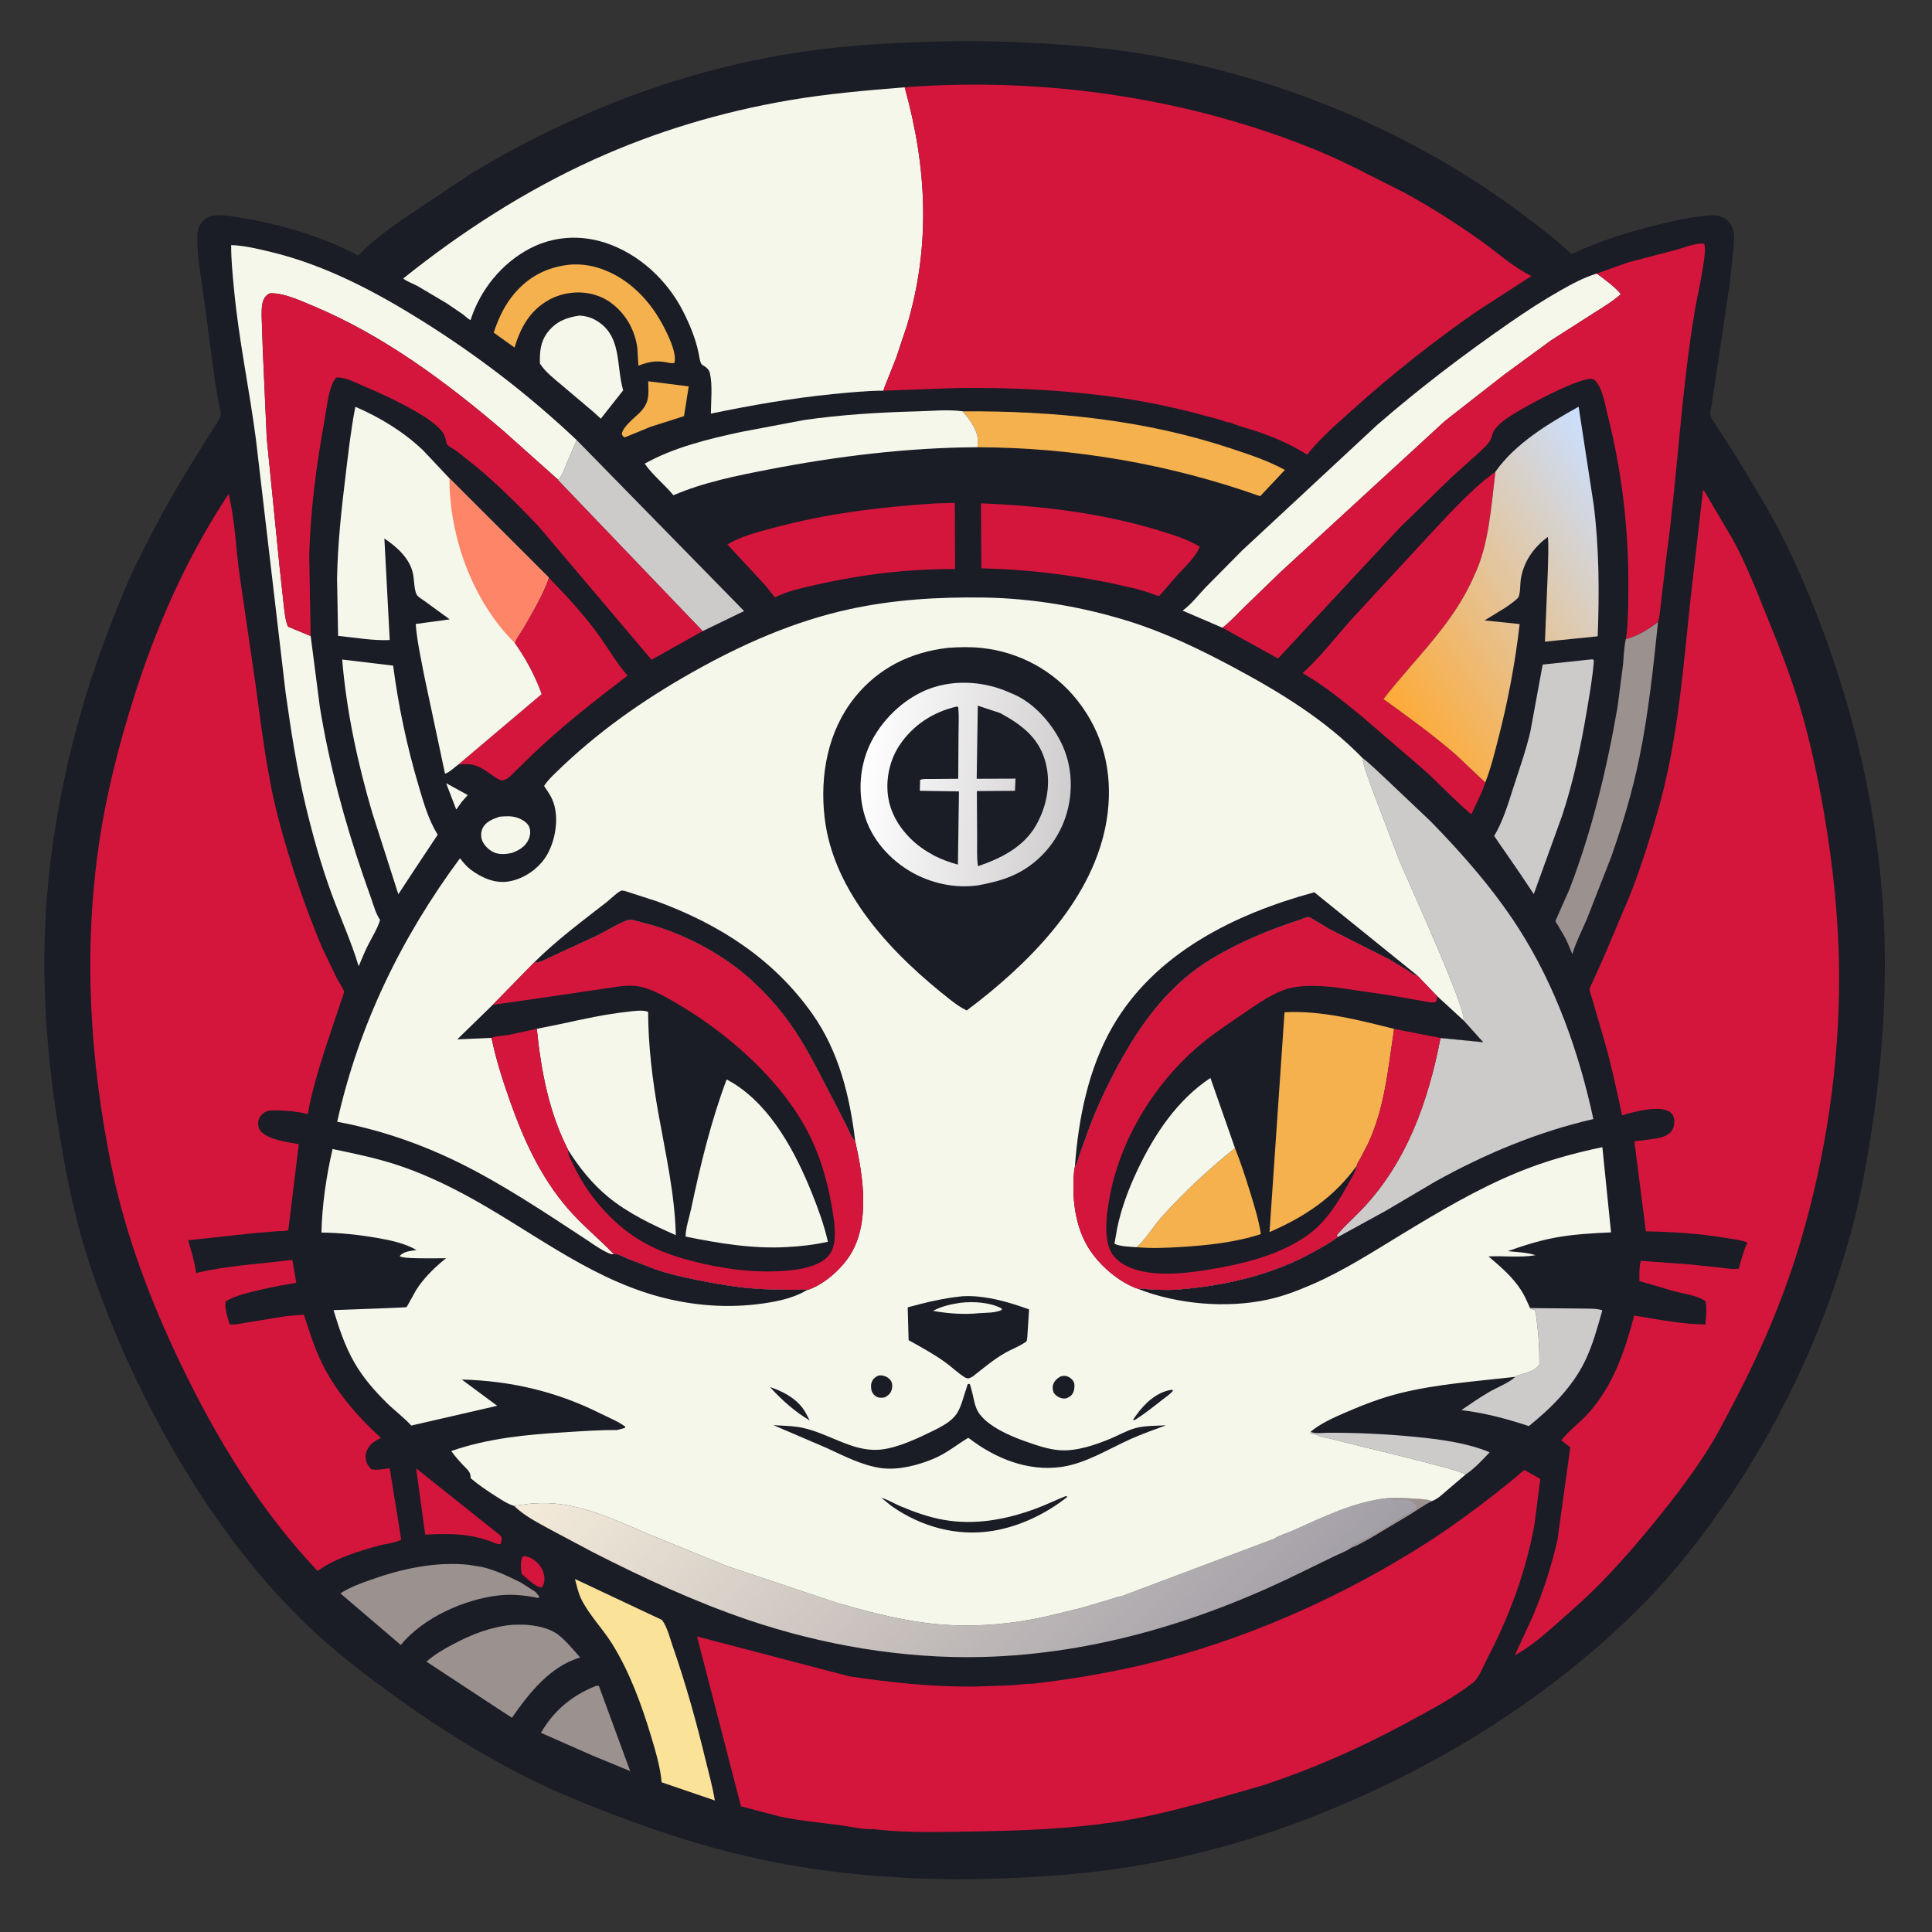 <?xml version="1.0" encoding="utf-8" ?>
<svg xmlns="http://www.w3.org/2000/svg" xmlns:xlink="http://www.w3.org/1999/xlink" width="512" height="512">

	<rect width="100%" height="100%" fill="#333333" stroke="none"/>

	<path fill="#1A1C26" transform="scale(0.667 0.667)" d="M385.812 16.306C410.175 16.628 434.398 17.912 458.438 22.163C510.083 31.294 560.867 52.58 603.069 83.759C610.439 89.204 617.724 94.697 624.405 100.98C635.413 95.803 646.779 92.23 658.566 89.329C665.291 87.674 672.241 86.076 679.16 85.621C681.856 85.443 684.265 85.74 686.319 87.657C687.383 88.651 688.319 90.039 688.645 91.472C689.18 93.819 688.894 96.43 688.727 98.804L687.366 111.835L681.442 151.679L680.076 160.905C679.929 161.873 679.419 163.399 679.465 164.313C679.533 165.658 681.12 167.885 681.863 169.064L689.438 180.758L700.893 199.794C705.902 208.56 710.609 217.725 714.69 226.962C735.955 275.096 748.586 327.885 748.863 380.649C748.988 404.513 746.979 428.333 743.201 451.889C741.348 463.442 739.256 475.009 736.296 486.337C726.326 524.494 709.688 561.26 687.664 593.946C677.055 609.692 665.55 624.543 652.149 638.04C623.569 666.825 589.756 689.963 553.417 707.807C523.357 722.567 491.407 733.875 458.447 740.095C432.98 744.9 406.485 746.524 380.613 746.643C356.419 746.549 331.83 744.581 308.066 739.944C286.811 735.795 265.477 729.277 245.25 721.552C233.159 716.935 221.275 712.183 209.687 706.382C192.137 697.597 175.655 687.343 159.703 675.956C146.423 666.475 133.359 656.593 121.587 645.244C100.567 624.978 83.342 601.287 68.818 576.044C55.24 552.445 44.243 528.198 35.66 502.35C30.262 486.097 26.744 469.12 23.901 452.25C19.658 427.075 17.179 401.496 17.692 375.938C18.561 332.696 28.311 287.95 44.137 247.759C47.143 240.124 50.108 232.486 53.682 225.094C60.533 210.928 68.104 197.029 76.411 183.662L85.606 168.939C86.174 167.954 87.496 166.171 87.708 165.089C87.931 163.949 87.333 162.286 87.103 161.157L85.514 152.229L81.066 118.717C79.986 110.475 78.215 101.88 78.409 93.562C78.44 92.199 78.657 90.901 79.318 89.69C80.246 87.989 81.788 86.389 83.713 85.899C87.192 85.013 91.62 85.888 95.15 86.438C110.855 88.886 128.36 94.007 142.384 101.601L144.274 99.626C148.708 95.135 154.299 91.245 159.408 87.535L186.427 69.42C229.523 43.306 276.341 25.718 326.483 19.555C346.224 17.128 365.944 16.504 385.812 16.306Z"/>
	<path fill="#F6F7EB" transform="scale(0.667 0.667)" d="M177.253 311.176L185.84 315.887L183.452 318.603L181.268 321.652L177.253 311.176Z"/>
	<path fill="#D4163C" transform="scale(0.667 0.667)" d="M207.268 625.331C206.949 623.117 206.672 620.671 207.575 618.562C208.511 618.139 209.06 618.299 210.019 618.652C212.466 619.552 214.721 621.747 215.661 624.169C216.353 625.951 216.661 628.079 215.776 629.858L215.23 630.747C212.633 630.537 209.35 627.061 207.268 625.331Z"/>
	<path fill="#F6F7EB" transform="scale(0.667 0.667)" d="M198.42 324.498C200.656 324.289 203.351 324.121 205.484 324.863C207.211 325.464 209.54 326.721 210.262 328.53C210.872 330.057 210.725 331.861 210.088 333.354C208.807 336.357 206.291 337.828 203.349 338.89C201.179 339.403 198.547 339.617 196.441 338.74C194.367 337.876 192.263 335.895 191.504 333.759C191.002 332.346 191.076 330.462 191.73 329.107C193.031 326.409 195.792 325.447 198.42 324.498Z"/>
	<path fill="#F4B14E" transform="scale(0.667 0.667)" d="M257.538 151.482L273.643 153.529L271.776 165.34L258.457 169.585L248.25 173.773C247.444 173.338 247.422 173.335 247.054 172.5C247.388 169.476 252.329 165.876 254.435 163.665C258.221 159.689 257.669 156.515 257.538 151.482Z"/>
	<path fill="#D4163C" transform="scale(0.667 0.667)" d="M165.345 583.406L198.938 610.187C199.68 611.2 199.148 612.401 198.938 613.52C197.38 613.636 195.75 612.7 194.283 612.192C191.874 611.358 189.467 610.688 186.95 610.269C180.91 609.263 175.022 609.46 168.934 609.729L165.345 583.406Z"/>
	<path fill="#CDCACA" transform="scale(0.667 0.667)" d="M582.315 585.838C580.565 583.933 535.382 573.502 529.14 571.73C527.565 571.283 525.522 571.146 524.089 570.501C523.125 570.068 522.135 569.81 521.091 569.631L520.593 569.558L520.764 568.814C522.218 569.834 525.686 569.265 527.527 569.257C538.993 569.206 550.661 569.747 562.075 570.867C571.949 571.837 582.672 573.185 591.871 577.023C588.949 580.089 585.856 583.513 582.315 585.838Z"/>
	<path fill="#9B918F" transform="scale(0.667 0.667)" d="M236.528 669.938C237.446 669.716 236.977 669.756 237.938 669.823L250.384 703.684L235.356 697.493L214.927 688.476C219.937 679.735 227.247 673.665 236.528 669.938Z"/>
	<path fill="#F6F7EB" transform="scale(0.667 0.667)" d="M230.298 125.373C232.416 125.53 234.358 125.961 236.246 126.975C247.307 132.916 244.663 144.913 247.591 155.093L239.156 165.784L238.763 166.371L235.62 163.534L223.177 153.016C220.114 150.408 216.682 147.842 214.503 144.404C214.426 139.83 214.683 135.806 217.577 132.042C220.886 127.739 225.062 126.117 230.298 125.373Z"/>
	<path fill="#F4B14E" transform="scale(0.667 0.667)" d="M226.503 105.152C229.803 104.861 233.671 105.264 236.861 106.173C248.278 109.427 257.113 117.91 262.801 128.13C264.819 131.757 269.116 140.057 267.96 144.188C266.675 144.474 265.494 144.081 264.23 143.864C260.286 143.188 257.329 143.892 253.648 145.29L253.22 138.196C252.196 130.941 248.582 124.585 242.664 120.246L242.247 119.946C240.596 118.771 238.543 117.838 236.613 117.229C230.665 115.352 223.64 116.1 218.159 119.115C210.636 123.253 206.831 130.067 204.434 138.089L196.161 132.159C197.989 126.611 200.341 121.493 204.097 116.967C209.986 109.87 217.407 106.046 226.503 105.152Z"/>
	<path fill="#CDCACA" transform="scale(0.667 0.667)" d="M607.921 519.722L628.468 519.908C630.905 519.998 634.386 519.777 636.635 520.616C634.681 527.473 632.845 534.365 629.727 540.807C624.776 551.036 616.216 559.561 607.43 566.61C598.739 563.729 589.758 561.348 580.644 560.266C584.254 557.779 587.841 555.29 591.632 553.083C594.704 551.294 599.329 549.508 601.898 547.211L601.754 547.052C602.058 546.634 605.344 545.863 606.046 545.616C607.915 544.958 610.71 543.97 611.613 542.062C611.664 536.514 611.387 530.995 610.66 525.493C610.439 523.827 610.384 521.842 609.659 520.312C609.075 520.31 608.841 520.283 608.318 519.979L607.921 519.722Z"/>
	<path fill="#9B918F" transform="scale(0.667 0.667)" d="M212.742 632.479C213.332 633.121 213.802 633.743 214.27 634.478L213.938 634.908C208.724 633.884 203.807 633.293 198.466 633.862C184.544 635.346 168.207 642.682 159.224 653.569L135.253 633.081C138.981 630.638 143.27 629.092 147.453 627.613C159.726 623.27 173.12 620.358 186.188 621.719L191.379 622.557C196.858 623.796 201.989 626.312 206.991 628.801L212.742 632.479Z"/>
	<path fill="#9B918F" transform="scale(0.667 0.667)" d="M203.825 645.533L208.052 645.503C212.238 645.71 217.249 646.554 220.833 648.843C224.291 651.051 227.778 655.516 230.541 658.568C218.728 661.896 210.099 672.823 203.408 682.489L199.694 680.083L169.443 660.213C172.559 657.39 176.324 655.25 180.019 653.283C187.655 649.217 195.152 646.327 203.825 645.533Z"/>
	<path fill="#9B918F" transform="scale(0.667 0.667)" d="M658.773 247.06C656.868 265.228 654.998 283.355 651.305 301.271C648.576 314.513 644.603 327.826 640.122 340.573L630.512 365.103C628.558 369.712 626.157 374.321 624.687 379.1C623.729 376.737 622.811 374.317 621.587 372.075L618.815 367.353C618.649 367.077 618.014 366.245 617.997 365.998C617.995 365.965 618.308 365.192 618.35 365.095L623.579 353.299C632.492 330.168 638.482 305.251 642.677 280.848L644.836 264.246C645.166 260.879 645.204 257.193 645.967 253.91C651.023 252.496 654.654 250.227 658.773 247.06Z"/>
	<path fill="#CDCACA" transform="scale(0.667 0.667)" d="M229.141 174.864L295.647 242.78L279.176 250.753L221.742 190.775L221.725 190.582L221.821 190.485C223.45 189.11 224.2 186.35 224.999 184.406L229.141 174.864Z"/>
	<path fill="#FAE399" transform="scale(0.667 0.667)" d="M228.434 627.351L263.014 643.636C265.109 646.382 266.215 651.024 267.368 654.339C272.464 668.982 276.67 684.085 280.307 699.149C281.614 704.563 283.13 709.848 284.011 715.36L262.877 708.136C262.373 702.174 260.463 695.739 258.745 690.035C254.901 677.265 250.194 664.309 243.103 652.953C239.381 646.993 233.898 641.457 230.864 635.165C229.716 632.785 229.122 629.903 228.434 627.351Z"/>
	<path fill="#F6F7EB" transform="scale(0.667 0.667)" d="M135.964 262.047L156.199 264.463C158.266 280.434 161.7 296.562 166.259 311.995C168.277 318.828 170.148 325.53 173.901 331.651L164.412 345.944L158.267 355.3L148.006 323.268C142.176 303.615 137.625 282.486 135.964 262.047Z"/>
	<path fill="#F4B14E" transform="scale(0.667 0.667)" d="M382.511 163.426C418.644 163.22 454.349 166.698 488.786 178.076C496.132 180.504 503.717 183.004 510.523 186.708L500.676 197.163C464.743 184.38 426.519 177.804 388.377 177.697C388.4 176.292 388.632 174.768 388.35 173.381C387.619 169.793 384.81 166.185 382.511 163.426Z"/>
	<path fill="#CDCACA" transform="scale(0.667 0.667)" d="M632.645 261.938L633.287 262.312C632.811 269.085 631.554 275.923 630.432 282.62C628.098 296.553 625.116 310.628 620.668 324.058L609.399 355.223L603.674 346.69L593.653 332.144C597.045 326.562 599.139 319.581 601.128 313.387C603.546 305.853 606.219 298.436 608.027 290.718L612.933 264.042L632.645 261.938Z"/>
	<path fill="#D4163C" transform="scale(0.667 0.667)" d="M218.011 229.455C224.716 236.419 231.337 243.465 237.088 251.252C241.193 256.809 244.793 263.273 249.325 268.434C236.277 278.418 223.536 288.354 211.613 299.725L204.926 306.237C203.315 307.805 201.832 309.715 199.5 310.097C197.982 309.775 196.924 308.945 195.674 308.071C190.631 304.547 188.467 303.015 182.048 303.798L215.188 275.785C212.692 268.672 208.815 261.573 204.477 255.418C205.207 253.21 206.876 251.316 208.019 249.296C211.589 242.984 215.639 236.311 218.011 229.455Z"/>
	<path fill="#D4163C" transform="scale(0.667 0.667)" d="M389.723 199.983C413.534 200.927 437.758 203.798 460.589 210.816C466.132 212.52 471.758 214.206 476.732 217.24C474.79 221.505 471.536 224.516 468.355 227.867L460.983 236.341L460.649 236.785C459.59 236.785 458.275 236.086 457.269 235.731L451.319 233.921L440.484 231.497C423.722 228.127 407.02 226.17 389.926 225.813L389.723 199.983Z"/>
	<path fill="#F6F7EB" transform="scale(0.667 0.667)" d="M388.377 177.697C360.651 177.826 332.617 181.26 305.415 186.534C292.659 189.008 279.553 191.616 267.578 196.773C263.927 192.407 259.448 188.905 256.142 184.228C267.636 177.765 281.671 174.347 294.489 171.609L319.431 166.892C334.279 164.755 349.45 163.822 364.436 163.443C370.287 163.295 376.751 162.606 382.511 163.426C384.81 166.185 387.619 169.793 388.35 173.381C388.632 174.768 388.4 176.292 388.377 177.697Z"/>
	<path fill="#D4163C" transform="scale(0.667 0.667)" d="M371.33 200.033L379.365 199.803L379.486 226.091C360.74 226.017 342.401 228.211 324.137 232.377C318.816 233.59 313.306 234.696 308.381 237.112L307.895 237.355L303.782 232.257L288.993 216.322C294.388 213.078 300.701 211.517 306.735 209.876C327.864 204.127 349.524 201.426 371.33 200.033Z"/>
	<path fill="#D4163C" transform="scale(0.667 0.667)" d="M590.124 310.884C588.925 315.049 586.347 319.368 584.705 323.449C583.341 323.099 569.039 308.844 567.024 306.996L541.227 284.766C533.739 278.651 526.358 272.535 517.949 267.681L517.543 267.45C524.406 261.283 530.386 253.494 536.511 246.567L564.944 215.806C574.074 206.079 583.417 195.328 594.176 187.376C592.446 201.003 591.682 216.448 585.603 228.952C577.504 247.849 562.094 261.735 549.672 277.748C559.505 284.848 569.347 291.959 578.514 299.919L590.124 310.884Z"/>
	<path fill="#F6F7EB" transform="scale(0.667 0.667)" d="M485.708 249.416L469.87 242.618C473.353 240.061 476.046 236.515 479 233.387L493.433 218.797L547.154 168.852C563.946 154.276 581.539 140.903 599.805 128.24C606.397 123.671 613.085 119.304 620.069 115.354C624.679 112.747 629.325 110.241 634.408 108.684C637.797 111.196 641.24 113.634 644.028 116.835C640.773 119.753 636.934 122.035 633.254 124.376L616.279 135.225L597.742 148.793L574.125 167.238L508.906 227.174L494.153 241.439C491.43 244.098 488.723 247.098 485.708 249.416Z"/>
	<path fill="#F6F7EB" transform="scale(0.667 0.667)" d="M123.439 252.707L127.088 280.934C130.835 303.815 136.801 326.047 144.314 347.966L147.661 357.489C148.546 360.07 149.292 362.815 150.775 365.126L151.015 365.48C150.015 368.881 148.007 372.031 146.395 375.17C144.94 378 143.747 380.988 142.508 383.918C139.528 373.977 135.135 364.427 131.588 354.671C127.468 343.336 124.139 331.438 121.347 319.711C117.821 304.897 115.596 290.122 113.457 275.066L101.653 174.305C99.05 154.5 94.88 135.03 92.992 115.095C92.432 109.184 91.825 103.328 91.844 97.383C97.165 97.554 102.639 98.906 107.802 100.154C129.096 105.297 148.953 115.745 167.429 127.289C189.669 141.185 210.063 156.84 229.141 174.864L224.999 184.406C224.2 186.35 223.45 189.11 221.821 190.485L221.725 190.582L200.129 171.309C177.484 151.914 152.263 133.199 124.624 121.656C119.677 119.59 112.717 116.263 107.25 116.545C105.986 117.078 105.117 118.067 104.625 119.349C103.864 121.337 103.96 124.058 103.976 126.16L104.41 138.919L105.98 174.09L111.084 225.221L112.701 240.081C113.06 243.022 113.278 246.24 114.436 248.99L123.439 252.707Z"/>
	<defs>
		<linearGradient id="gradient_0" gradientUnits="userSpaceOnUse" x1="548.18" y1="274.912" x2="655.063" y2="204.753">
			<stop offset="0" stop-color="#FEAA36"/>
			<stop offset="1" stop-color="#CADFFF"/>
		</linearGradient>
	</defs>
	<path fill="url(#gradient_0)" transform="scale(0.667 0.667)" d="M594.176 187.376C602.214 176.039 615.33 168.234 627.214 161.578L633.205 200.569C635.388 217.833 635.456 235.456 634.795 252.815L613.832 254.946L614.991 226.496C615.055 222.177 615.345 217.634 615.013 213.336C609.362 217.42 605.425 223.043 604.269 229.971C603.949 231.888 604.118 235.579 603.332 237.22C602.951 238.016 600.409 239.817 599.604 240.399L598.141 241.414L589.842 246.506L603.783 247.949C602.033 263.245 599.156 278.543 595.294 293.438C593.783 299.265 592.348 305.277 590.124 310.884L578.514 299.919C569.347 291.959 559.505 284.848 549.672 277.748C562.094 261.735 577.504 247.849 585.603 228.952C591.682 216.448 592.446 201.003 594.176 187.376Z"/>
	<defs>
		<linearGradient id="gradient_1" gradientUnits="userSpaceOnUse" x1="469.666" y1="687.882" x2="297.967" y2="508.767">
			<stop offset="0" stop-color="#A29EA6"/>
			<stop offset="1" stop-color="#F4EBDA"/>
		</linearGradient>
	</defs>
	<path fill="url(#gradient_1)" transform="scale(0.667 0.667)" d="M551.103 595.239C555.076 595.049 558.872 595.204 562.832 595.486C564.867 595.63 567.054 595.663 568.977 596.386C565.942 597.777 563.144 599.84 560.326 601.628L544.296 611.201C541.913 612.483 539.483 613.946 536.951 614.896C535.017 616.278 532.428 617.236 530.265 618.264L518.67 623.912C478.568 643.862 435.335 657.195 390.327 658.348C359.024 659.15 326.589 653.608 297 643.533C275.957 636.368 255.567 626.905 235.774 616.83L217.957 607.345C212.956 604.563 208.422 602.299 204.236 598.319L205.812 598.085L209.424 597.59C211.28 597.348 213.133 597.252 215.004 597.211C230.233 596.88 244.452 603.978 258.188 609.747L288.856 622.234L332.438 636.8C343.429 639.976 354.493 642.882 365.829 644.539C382.24 646.938 399.551 645.889 415.707 642.223L429.375 638.923L441.698 635.257C442.406 635.047 444.896 634.131 445.475 634.258L506.186 611.394C508.16 610.015 511.426 609.125 513.671 608.126C525.792 602.733 537.752 596.746 551.103 595.239Z"/>
	<path fill="#9B918F" transform="scale(0.667 0.667)" d="M551.103 595.239C555.076 595.049 558.872 595.204 562.832 595.486C564.867 595.63 567.054 595.663 568.977 596.386C565.942 597.777 563.144 599.84 560.326 601.628L544.296 611.201C541.913 612.483 539.483 613.946 536.951 614.896L536.114 614.78L539.25 613.125C539.945 612.675 541.108 611.902 541.887 611.707L542.25 611.625L547.5 608.625L548.906 607.781L550.729 606.732L552.75 605.438L553.125 605.158C553.574 604.908 553.945 604.842 554.414 604.529L556.547 603.064C556.94 602.77 557.295 602.506 557.719 602.252C558.541 602.249 559.148 601.663 559.77 601.154L560.719 600.377L561.188 600.375L561.844 599.627C562.533 599.624 562.202 599.735 562.781 599.156L562.775 598.038L561.398 597.17L561.195 596.458C558.534 595.021 554.676 596.64 551.524 595.415L551.103 595.239Z"/>
	<path fill="#D4163C" transform="scale(0.667 0.667)" d="M123.439 252.707L114.436 248.99C113.278 246.24 113.06 243.022 112.701 240.081L111.084 225.221L105.98 174.09L104.41 138.919L103.976 126.16C103.96 124.058 103.864 121.337 104.625 119.349C105.117 118.067 105.986 117.078 107.25 116.545C112.717 116.263 119.677 119.59 124.624 121.656C152.263 133.199 177.484 151.914 200.129 171.309L221.725 190.582L221.742 190.775L279.176 250.753L258.859 262.138L213.966 209.092C206.17 200.879 197.891 192.625 189.192 185.375L181.448 179.251C180.594 178.634 178.17 177.342 177.659 176.571C177.361 176.12 177.144 174.686 176.964 174.1C176.473 172.505 175.847 171.531 174.678 170.333C171.667 167.25 167.605 164.851 163.875 162.746C157.521 159.158 151.017 156.162 144.3 153.32C141.553 152.158 137.492 150.032 134.503 149.985C134.082 149.979 133.966 150.016 133.519 150.079C130.582 153.465 129.865 161.792 129.061 166.221C125.754 184.436 123.263 202.787 122.877 221.32L123.439 252.707Z"/>
	<path fill="#CDCACA" transform="scale(0.667 0.667)" d="M541.24 301.069C544.597 303.611 547.574 306.688 550.686 309.519L568.481 326.398C581.279 339.498 593.555 353.506 603.448 368.967C618.048 391.785 627.404 418.229 633.071 444.609C610.891 449.746 590.174 458.397 570.294 469.437L550.68 481.02L531.454 491.554C531.354 491.269 531.129 491 531.154 490.699C531.161 490.615 531.977 489.74 532.05 489.657C534.825 486.526 538.029 483.698 540.928 480.668C558.963 461.821 567.465 437.52 572.32 412.412L589.291 414.087L581.481 405.412C582.928 401.38 558.954 349.109 555.87 341.606L545.479 314.387C543.978 310.067 542.134 305.548 541.24 301.069Z"/>
	<path fill="#F6F7EB" transform="scale(0.667 0.667)" d="M182.048 303.798C180.718 304.735 178.292 307.127 176.81 307.376L168.565 268.573C167.282 261.721 165.708 254.876 165.165 247.918L178.685 246.083L168.72 238.829C167.973 238.319 166.086 237.117 165.635 236.388C164.54 234.619 164.56 230.27 164.126 228.095C162.891 221.899 157.739 217.336 152.721 213.945L154.849 254.303C147.94 254.607 141.186 253.298 134.337 252.653L133.92 229.875C134.155 216.074 135.662 202.428 137.325 188.744C138.423 179.702 139.425 170.569 141.188 161.628C151.009 165.841 160.135 171.423 167.938 178.756L178.573 190.051L218.011 229.455C215.639 236.311 211.589 242.984 208.019 249.296C206.876 251.316 205.207 253.21 204.477 255.418C208.815 261.573 212.692 268.672 215.188 275.785L182.048 303.798Z"/>
	<path fill="#FE8568" transform="scale(0.667 0.667)" d="M178.573 190.051L218.011 229.455C215.639 236.311 211.589 242.984 208.019 249.296C206.876 251.316 205.207 253.21 204.477 255.418L203.911 254.858C187.582 238.302 178.537 213.048 178.573 190.051Z"/>
	<path fill="#D4163C" transform="scale(0.667 0.667)" d="M634.408 108.684L646.875 104.259L665.778 99.305C669.12 98.418 673.725 96.429 677.062 96.856C678.604 99.406 674.3 117.988 673.603 122.062C667.967 155.032 666.567 188.504 662.043 221.59L659.943 239.443C659.612 241.902 659.52 244.7 658.773 247.06C654.654 250.227 651.023 252.496 645.967 253.91L646.344 251.438C646.972 244.737 646.965 237.903 646.962 231.179C646.953 208.992 644.27 186.839 638.846 165.326C637.835 161.318 636.825 154.655 634.105 151.547C633.523 150.881 632.957 150.542 632.025 150.535C626.202 150.487 602.562 162.993 597.322 167.214C595.789 168.448 593.867 170.227 593.12 172.055C592.745 172.973 592.65 173.977 592.16 174.856C591.207 176.567 589.421 178.121 588.023 179.462L576.524 189.823L556.639 209.164L507.78 261.642L485.708 249.416C488.723 247.098 491.43 244.098 494.153 241.439L508.906 227.174L574.125 167.238L597.742 148.793L616.279 135.225L633.254 124.376C636.934 122.035 640.773 119.753 644.028 116.835C641.24 113.634 637.797 111.196 634.408 108.684Z"/>
	<path fill="#F6F7EB" transform="scale(0.667 0.667)" d="M351.061 155.223C344.312 155.235 337.398 155.928 330.685 156.599C314.462 158.221 298.405 161.037 282.447 164.332C282.468 159.413 283.173 153.062 282.054 148.284C281.644 146.536 280.462 145.863 279.017 144.963C278.125 144.408 277.784 141.365 277.547 140.218C276.38 134.55 274.063 128.969 271.462 123.819C265.15 111.318 253.822 100.769 240.367 96.422C230.469 93.225 219.909 93.868 210.65 98.671C199.391 104.511 190.794 115.137 186.958 127.174C185.905 126.712 184.874 125.61 183.938 124.909L177.585 120.576L165.905 113.647C164.18 112.696 161.665 111.891 160.209 110.65C183.352 92.078 208.827 75.692 235.905 63.414C260.546 52.24 286.593 44.468 313.245 39.882C328.56 37.247 343.972 35.938 359.444 34.681C368.282 66.43 369.841 97.582 360.33 129.415L356.021 142.296L352.253 151.778C351.889 152.749 351.163 154.214 351.061 155.223Z"/>
	<path fill="#D4163C" transform="scale(0.667 0.667)" d="M410.209 669.002C427.71 666.966 445.659 663.834 462.686 659.3C499.407 649.522 535.495 633.154 567.438 612.621C576.647 606.702 585.519 600.162 594.147 593.432L601.986 587.158C603.153 586.205 604.426 584.742 605.75 584.074L611.994 587.618L609.686 605.569C606.377 624.136 599.708 642.141 590.979 658.841C589.46 661.748 587.644 666.774 585.113 668.679L584.625 669.031C576.431 675.305 566.944 680.127 557.885 685.044C540.259 694.61 521.294 702.868 502.262 709.195L478.977 715.89C466.798 719.197 454.744 722.236 442.237 724.043C424.279 726.636 406.179 727.36 388.061 727.651C374.932 727.861 361.475 728.358 348.408 726.901L347.052 726.723C342.88 726.959 337.973 725.747 333.833 725.192C325.956 724.135 317.933 723.436 310.149 721.813L294.399 717.686L276.933 650.192L337.398 666.023C353.974 668.509 370.333 670.248 387.125 670.108L402 669.592C404.664 669.424 407.559 668.904 410.209 669.002Z"/>
	<path fill="#D4163C" transform="scale(0.667 0.667)" d="M359.444 34.681C414.683 30.492 472.042 38.764 523.347 59.787C535.149 64.623 546.556 70.908 557.995 76.561C568.555 82.298 578.849 88.885 588.634 95.863C594.98 100.388 601.439 106.294 608.451 109.669L586.916 123.607C569.771 135.456 553.349 148.522 537.837 162.42C531.532 168.07 524.605 173.991 519.338 180.654C513.063 176.647 506.17 173.685 499.125 171.32C495.8 170.204 492.072 169.358 488.906 167.894C487.602 167.893 485.667 167.053 484.38 166.692L472.581 163.522C463.674 161.337 454.762 159.485 445.684 158.158C424.209 155.018 402.141 153.873 380.447 154.173L351.061 155.223C351.163 154.214 351.889 152.749 352.253 151.778L356.021 142.296L360.33 129.415C369.841 97.582 368.282 66.43 359.444 34.681Z"/>
	<path fill="#D4163C" transform="scale(0.667 0.667)" d="M676.617 194.812L677.011 194.909L688.392 214.179C694.058 224.548 698.127 235.363 702.579 246.274C707.164 257.509 711.63 269.033 715.109 280.659C719.262 294.54 722.28 308.941 724.746 323.208C728.376 344.213 730.599 365.798 730.707 387.124C730.888 422.672 725.547 458.841 715.481 492.923C708.814 515.497 699.624 536.874 688.679 557.676C685.481 563.754 682.341 570.015 678.656 575.812C671.137 587.644 662.439 598.736 653.468 609.486C644.126 620.682 634.642 630.996 623.634 640.57C616.757 646.55 609.884 653.308 601.849 657.685L608.93 642.351C613.105 632.533 616.311 622.566 618.75 612.188L623.903 575.051L620.315 572.273C623.392 568.323 627.78 565.191 631.163 561.414C641.005 550.425 645.604 536.7 649.302 522.701C658.682 524.199 668.106 526.14 677.626 526.251C677.719 523.471 678.352 519.568 677.544 516.938C674.552 514.757 668.802 513.992 665.171 513.032L651.359 508.988C651.368 506.772 651.221 502.988 651.964 500.952L669.966 502.244L683.404 503.627C685.64 503.875 688.735 504.496 690.883 504.011C691.801 500.447 692.733 497.054 694.267 493.698C691.594 492.605 688.429 492.313 685.587 491.841C675.014 490.087 664.643 489.435 653.941 489.244L649.35 453.47L656.642 452.557C659.369 452.105 662.685 451.649 664.312 449.138C665.141 447.861 665.437 445.666 665.066 444.204C664.748 442.957 664.078 442.065 662.929 441.475C658.554 439.231 648.988 441.742 644.477 443.149C642.118 432.198 639.861 421.455 636.621 410.716L632.469 396.425C632.255 395.61 631.52 393.784 631.584 393.002C631.648 392.223 632.47 390.847 632.797 390.063L637.247 380.167L647.642 355.615C652.146 344.033 655.969 332.028 659.287 320.051C666.696 293.307 668.723 265.586 671.656 238.101L676.617 194.812Z"/>
	<path fill="#D4163C" transform="scale(0.667 0.667)" d="M90.83 196.262C93.337 206.483 93.709 217.645 95.137 228.099L101.523 271.81C103.996 289.82 106.119 308.386 110.811 325.98C115.402 343.191 121.129 360.286 128.059 376.698L134.052 389.126C134.509 389.983 136.667 393.277 136.68 394.011C136.697 394.95 135.709 397.095 135.406 398.062L129.191 416.705C126.541 425.095 123.8 433.861 122.319 442.54C121.663 442.564 121.921 442.602 121.315 442.448C117.807 441.559 114.236 441.315 110.625 441.202C109.054 441.153 107.001 441.041 105.562 441.732C104.404 442.288 103.124 443.62 102.77 444.897C102.421 446.16 102.554 448.016 103.32 449.105C105.903 452.777 114.571 453.82 118.722 454.617L114.553 488.747C113.263 489.254 111.45 489.108 110.052 489.196L100.504 489.989L74.737 492.779C76.08 497.118 77.268 501.273 77.952 505.779C90.362 502.814 103.502 502.179 116.154 500.563L117.715 509.647C112.304 510.552 92.724 514.041 89.562 517.312C89.341 520.256 90.382 523.399 91.271 526.181C93.199 526.521 95.928 525.813 97.881 525.507L112.01 523.188C114.898 522.733 117.82 522.553 120.734 522.357C122.719 528.268 124.495 534.197 127.099 539.881C132.754 552.222 141.451 562.208 151.342 571.322C149.919 571.952 148.772 572.749 147.532 573.684C146.407 574.991 145.346 576.666 145.279 578.438C145.194 580.714 145.953 582.157 147.497 583.742C149.661 584.281 152.614 583.613 154.84 583.366L159.418 611.686C157.721 612.884 152.703 613.471 150.54 614.078C142.448 616.348 133.577 619.001 126.606 623.864L126.175 624.169C103.285 599.932 86.107 571.718 71.74 541.804C59.9 517.152 49.902 490.916 44.407 464.06C35.724 421.628 33.033 378.225 39.338 335.227C42.2 315.714 47.077 296.484 52.997 277.695C62.111 248.773 74.076 221.633 90.83 196.262Z"/>
	<path fill="#F6F7EB" transform="scale(0.667 0.667)" d="M243.831 498.254C242.226 499.072 234.699 493.665 232.844 492.449C216.603 481.804 200 470.661 182.576 462.051C167.271 454.49 150.765 448.801 133.974 445.7C142.484 407.382 159.435 372.482 182.767 340.997C184.01 342.647 185.431 344.344 187.1 345.582C191.368 348.746 196.534 351.067 201.938 350.244C207.66 349.373 213.238 345.682 216.52 340.949C219.973 335.97 221.734 327.873 220.648 321.868L220.552 321.375C219.898 317.668 218.278 315.335 216.179 312.297C217.411 310.307 219.069 308.688 220.734 307.063C237.216 290.981 255.17 278.331 275.189 267.038C294.67 256.049 315.473 246.836 337.394 242.062C355.027 238.223 372.776 237.15 390.772 237.412C410.202 237.695 430.084 241.071 448.621 246.872C462.957 251.359 476.564 257.904 489.782 264.965C508.301 274.859 526.486 285.917 541.24 301.069C542.134 305.548 543.978 310.067 545.479 314.387L555.87 341.606C558.954 349.109 582.928 401.38 581.481 405.412L589.291 414.087L572.32 412.412C567.465 437.52 558.963 461.821 540.928 480.668C538.029 483.698 534.825 486.526 532.05 489.657C531.977 489.74 531.161 490.615 531.154 490.699C531.129 491 531.354 491.269 531.454 491.554C528.551 493.737 525.328 495.477 522.168 497.256C505.648 506.557 486.352 510.975 467.534 512.388C463.94 512.657 460.276 512.424 456.679 512.273C455.214 512.212 453.567 511.808 452.139 512.082C467.601 518.191 487.092 519.896 503.415 516.418C509.62 515.095 515.466 512.869 521.273 510.35C533.791 504.921 545.343 497.452 556.978 490.389C571.843 481.364 586.883 472.429 603 465.796C613.842 461.334 625.173 458.167 636.643 455.793L640.094 489.642C632.532 489.984 624.956 490.396 617.505 491.81C611.156 493.015 605.133 494.954 599.059 497.111C602.973 497.517 606.3 497.546 610.145 498.699C604.148 499.771 597.517 498.899 591.41 499.195C596.293 503.366 600.924 507.269 604.439 512.722C605.843 514.901 606.835 517.372 607.921 519.722L608.318 519.979C608.841 520.283 609.075 520.31 609.659 520.312C610.384 521.842 610.439 523.827 610.66 525.493C611.387 530.995 611.664 536.514 611.613 542.062C610.71 543.97 607.915 544.958 606.046 545.616C605.344 545.863 602.058 546.634 601.754 547.052C586.621 548.837 571.024 549.858 556.21 553.546C548.859 555.376 541.788 558.092 534.845 561.085C530.12 563.122 524.736 565.517 520.764 568.814L520.593 569.558L521.091 569.631C522.135 569.81 523.125 570.068 524.089 570.501C525.522 571.146 527.565 571.283 529.14 571.73C535.382 573.502 580.565 583.933 582.315 585.838L574.85 592.211C573.081 593.741 571.208 595.576 568.977 596.386C567.054 595.663 564.867 595.63 562.832 595.486C558.872 595.204 555.076 595.049 551.103 595.239C537.752 596.746 525.792 602.733 513.671 608.126C511.426 609.125 508.16 610.015 506.186 611.394L445.475 634.258C444.896 634.131 442.406 635.047 441.698 635.257L429.375 638.923L415.707 642.223C399.551 645.889 382.24 646.938 365.829 644.539C354.493 642.882 343.429 639.976 332.438 636.8L288.856 622.234L258.188 609.747C244.452 603.978 230.233 596.88 215.004 597.211C213.133 597.252 211.28 597.348 209.424 597.59L205.812 598.085L204.236 598.319C201.611 597.514 199.169 595.87 196.874 594.399C193.458 592.21 190.099 589.982 187.022 587.328L186.942 586.225C186.696 584.527 185.058 583.253 183.916 582.036C182.252 580.261 180.705 578.5 179.281 576.521C194.027 571.426 208.741 570.044 224.182 569.079C231.165 568.643 238.105 568.118 245.106 568.183L248.25 567.366L248.437 566.845C245.556 564.698 241.812 563.232 238.594 561.62C221.051 552.832 203.033 548.651 183.471 548.106L197.54 558.544L163.41 566.397C160.511 563.213 156.882 560.542 153.798 557.513C148.834 552.636 144.226 547.354 140.756 541.291C136.983 534.7 134.722 527.757 132.514 520.537C135.187 520.438 161.259 519.509 161.46 519.377C161.682 519.232 162.405 517.8 162.588 517.491C163.848 515.375 164.896 513.073 166.328 511.072C169.413 506.76 173.111 503.223 177.223 499.92L172.687 499.951C170.608 499.918 159.881 500.189 158.795 499.066C160.408 497.107 163.13 497.064 165.481 496.651C160.766 493.948 155.3 492.808 150 491.877C142.551 490.568 135.276 489.807 127.719 489.718C127.936 478.916 129.683 467.018 132.135 456.524C140.605 458.277 149.264 460.072 157.5 462.751C166.667 465.732 175.507 469.79 184.01 474.311C209.748 487.997 232.475 506.949 260.986 514.934C274.89 518.828 289.461 519.943 303.766 517.805C309.485 516.949 315.201 515.696 320.266 512.797L320.775 512.503C319.011 512.168 316.959 512.461 315.153 512.459L303.684 512.201C294.263 511.806 284.762 510.183 275.549 508.25C270.538 507.199 265.445 506.039 260.598 504.38L249.75 500.22C248.037 499.503 245.706 498.075 243.831 498.254Z"/>
	<path fill="#1A1C26" transform="scale(0.667 0.667)" d="M305.937 551.113C310.834 552.746 315.618 555.176 318.828 559.361C319.971 560.851 320.831 562.717 321.71 564.376C315.891 560.974 310.452 556.107 305.937 551.113Z"/>
	<path fill="#1A1C26" transform="scale(0.667 0.667)" d="M465.407 552.188L466.137 552.393C465.178 553.825 463.236 555.038 461.876 556.104C458.299 558.906 454.728 561.779 450.871 564.188L450.125 564.156L451.393 562.343C454.822 557.565 459.436 553.172 465.407 552.188Z"/>
	<path fill="#1A1C26" transform="scale(0.667 0.667)" d="M348.888 546.562C349.443 546.465 349.942 546.416 350.504 546.505C351.906 546.724 353.206 547.437 353.99 548.654C354.617 549.628 354.608 551.041 354.301 552.125C353.867 553.655 352.894 554.435 351.568 555.188C350.746 555.34 350.042 555.456 349.213 555.269C348.05 555.007 347.135 554.238 346.562 553.204C346.03 552.246 345.952 550.449 346.255 549.417C346.674 547.986 347.623 547.224 348.888 546.562Z"/>
	<path fill="#1A1C26" transform="scale(0.667 0.667)" d="M421.267 546.938C422.043 546.685 422.745 546.572 423.562 546.716C424.735 546.923 426.187 548.048 426.653 549.149C427.079 550.156 426.918 551.896 426.547 552.906C426.017 554.348 425.077 554.994 423.721 555.562C423.273 555.639 422.893 555.704 422.438 555.642C420.761 555.413 419.761 554.719 418.688 553.467C418.31 552.341 418.063 551.386 418.406 550.21C418.856 548.666 419.955 547.751 421.267 546.938Z"/>
	<path fill="#1A1C26" transform="scale(0.667 0.667)" d="M423.069 594.562L423.763 594.46L424.076 594.733C415.721 601.396 405.15 606.48 394.566 608.223C380.201 610.588 365.947 606.62 354.144 598.318L350.153 595.074C352.778 595.837 355.422 597.463 357.974 598.533C363.324 600.775 369.162 602.846 374.887 603.853C387.205 606.019 399.269 603.839 410.923 599.64C415.044 598.155 419.007 596.212 423.069 594.562Z"/>
	<path fill="#1A1C26" transform="scale(0.667 0.667)" d="M382.33 515.025C391.119 514.489 400.685 517.271 408.878 520.258L408.199 530.75C408.137 531.249 408.091 532.48 407.877 532.896C407.788 533.069 406.818 533.637 406.652 533.744C404.468 535.158 401.886 536.095 399.605 537.382C394.89 540.044 390.673 543.608 386.433 546.956C385.973 547.221 385.425 547.416 384.938 547.635C384.21 547.622 383.787 547.557 383.162 547.149C380.351 545.312 377.875 542.889 375.125 540.939C370.664 537.777 365.767 535.146 361.01 532.458L360.643 519.427C367.785 517.468 374.954 515.773 382.33 515.025Z"/>
	<path fill="#F6F7EB" transform="scale(0.667 0.667)" d="M381.594 517.614C386.772 517.034 393.174 517.388 397.866 519.81L398.062 520.445C395.45 521.676 392.009 521.555 389.158 521.733C383.085 522.366 376.678 521.932 370.7 520.825C374.236 518.954 377.693 518.21 381.594 517.614Z"/>
	<path fill="#1A1C26" transform="scale(0.667 0.667)" d="M384.499 549.938C384.767 549.937 385.106 549.753 385.302 549.936C385.431 550.056 385.779 551.425 385.855 551.673C386.645 554.246 386.92 557.059 387.931 559.544C388.671 561.363 389.965 562.911 391.414 564.215C395.793 568.154 402.288 570.884 407.777 572.813C412.038 574.311 416.548 575.872 421.09 576.193C427.757 576.664 435.317 574.071 441.375 571.533C444.604 570.179 447.885 568.273 451.251 567.381C454.898 566.414 459.478 566.498 463.265 566.309C458.512 568.063 453.771 569.711 449.145 571.79C440.391 575.726 431.252 581.522 421.618 582.85C408.441 584.667 395.682 579.557 385.332 571.688L384.668 571.281C379.911 574.157 376.131 577.396 370.894 579.595C364.689 582.201 356.799 584.236 350.03 583.291C342.509 582.241 335.109 578.355 328.253 575.225L307.308 566.241C311.239 566.475 315.626 566.525 319.46 567.42C325.566 568.844 331.617 572.052 337.581 574.133C341.477 575.493 345.523 576.347 349.668 575.965C356.662 575.321 364.747 571.415 371.028 568.345C381.839 563.06 380.913 560.497 384.499 549.938Z"/>
	<path fill="#1A1C26" transform="scale(0.667 0.667)" d="M212.201 382.415C221.173 373.506 231.331 365.968 241.288 358.218C242.474 357.295 245.919 353.869 247.133 353.824C247.951 353.794 249.365 354.385 250.175 354.609L261.018 358.116C285.903 367.28 307.361 381.03 322.773 402.855C333.328 417.803 337.649 435.54 339.807 453.472C338.242 451.878 337.43 449.657 336.486 447.667L333.029 440.838C327.431 430.307 322.307 419.297 315.701 409.348C310.004 400.769 302.692 392.629 294.682 386.134C283.497 377.063 268.823 369.827 254.838 366.466C253.536 366.153 250.833 365.203 249.562 365.522L249.074 365.719C245.037 367.229 241.354 369.674 237.495 371.607L219.866 379.737C217.994 380.572 214.934 382.417 212.891 382.437L212.201 382.415Z"/>
	<path fill="#1A1C26" transform="scale(0.667 0.667)" d="M427.074 463.567C428.434 444.487 432.431 424.547 442.08 407.84C458.97 378.598 490.728 363.074 522.202 354.518L563.154 387.616L562.737 387.604C561.545 387.408 560.147 386.133 559.125 385.469L552.086 381.252L527.997 369.056C526.956 368.488 520.626 364.426 519.963 364.364C519.294 364.301 517.246 365.222 516.531 365.452C504.45 369.337 492.433 374.336 481.551 380.881C464.823 390.941 453.683 405.994 444.493 422.865C439.933 431.236 435.869 439.827 432.554 448.769L428.71 459.462C428.278 460.725 428.03 462.654 427.074 463.567Z"/>
	<path fill="#1A1C26" transform="scale(0.667 0.667)" d="M376.733 257.392C381.103 257.072 385.637 256.98 390.001 257.44C404.953 259.016 418.728 266.461 428.061 278.289C438.345 291.324 442.076 306.747 440.087 323.078C436.322 354 412.354 379.33 388.911 397.785L384.096 401.473C381.771 400.369 379.766 398.94 377.748 397.363C354.901 379.511 331.052 354.856 327.617 324.722C325.714 308.027 328.889 290.445 339.6 277.113C349.069 265.329 361.888 259.06 376.733 257.392Z"/>
	<defs>
		<linearGradient id="gradient_2" gradientUnits="userSpaceOnUse" x1="424.906" y1="317.016" x2="342.263" y2="306.096">
			<stop offset="0" stop-color="#D0CDCE"/>
			<stop offset="1" stop-color="white"/>
		</linearGradient>
	</defs>
	<path fill="url(#gradient_2)" transform="scale(0.667 0.667)" d="M388.843 351.725C381.243 352.842 373.514 351.669 366.464 348.653C356.9 344.562 348.306 336.514 344.481 326.726C340.719 317.099 341.137 305.794 345.364 296.378C349.827 286.439 359.016 277.456 369.279 273.652C379.809 269.75 391.802 270.789 401.87 275.483C410.837 278.981 418.55 287.97 422.335 296.596C426.462 306 426.396 317.084 422.645 326.601C418.88 336.155 411.338 344.09 401.851 348.095C397.635 349.875 393.323 350.883 388.843 351.725Z"/>
	<path fill="#1A1C26" transform="scale(0.667 0.667)" d="M380.327 280.688L380.744 281.109C381.073 284.533 380.854 288.117 380.835 291.564L380.725 309.424L369.758 309.507C368.464 309.542 366.735 309.365 365.573 309.875L365.464 314.195L381.012 314.439L380.599 343.517C377.382 342.671 374.46 341.595 371.479 340.118L368.721 338.553C361.488 334.228 355.23 327.046 353.275 318.697C351.545 311.308 353.057 302.845 357.147 296.484C362.481 288.188 370.804 282.783 380.327 280.688Z"/>
	<path fill="#1A1C26" transform="scale(0.667 0.667)" d="M388.56 344.152C388.048 340.605 388.267 336.814 388.241 333.225L388.123 314.307L403.269 314.207L403.478 309.365L388.058 309.42L388.498 280.378L397.433 283.334C405.603 287.832 412.438 292.721 415.208 302.154C417.758 310.839 416.058 320.068 411.68 327.826C406.755 336.553 397.664 341.07 388.56 344.152Z"/>
	<path fill="#1A1C26" transform="scale(0.667 0.667)" d="M427.074 463.567C428.03 462.654 428.278 460.725 428.71 459.462L432.554 448.769C435.869 439.827 439.933 431.236 444.493 422.865C453.683 405.994 464.823 390.941 481.551 380.881C492.433 374.336 504.45 369.337 516.531 365.452C517.246 365.222 519.294 364.301 519.963 364.364C520.626 364.426 526.956 368.488 527.997 369.056L552.086 381.252L559.125 385.469C560.147 386.133 561.545 387.408 562.737 387.604L563.154 387.616L570.919 395.698L581.481 405.412L589.291 414.087L572.32 412.412C567.465 437.52 558.963 461.821 540.928 480.668C538.029 483.698 534.825 486.526 532.05 489.657C531.977 489.74 531.161 490.615 531.154 490.699C531.129 491 531.354 491.269 531.454 491.554C528.551 493.737 525.328 495.477 522.168 497.256C505.648 506.557 486.352 510.975 467.534 512.388C463.94 512.657 460.276 512.424 456.679 512.273C455.214 512.212 453.567 511.808 452.139 512.082C444.584 509.495 436.902 502.791 432.662 496.113C428.036 488.827 426.375 479.671 426.491 471.148C426.525 468.649 426.533 466.005 427.074 463.567Z"/>
	<path fill="#F4B14E" transform="scale(0.667 0.667)" d="M490.671 456.126C492.998 461.937 494.928 467.939 496.772 473.919C498.455 479.379 500.1 484.649 500.966 490.318C490.872 493.626 479.696 494.811 469.125 495.458C463.394 495.809 457.343 496.07 451.624 495.532L451.807 495.341C455.519 491.949 458.368 486.995 461.81 483.197C470.717 473.369 480.332 464.432 490.671 456.126Z"/>
	<path fill="#F6F7EB" transform="scale(0.667 0.667)" d="M451.624 495.532C449.516 495.382 444.496 495.242 442.804 494.103L443.87 488.025C445.508 480.002 448.516 472.083 452.023 464.697C458.725 450.584 467.732 437.037 480.922 428.29L490.671 456.126C480.332 464.432 470.717 473.369 461.81 483.197C458.368 486.995 455.519 491.949 451.807 495.341L451.624 495.532Z"/>
	<path fill="#F4B14E" transform="scale(0.667 0.667)" d="M539.078 463.171C529.904 475.808 518.524 483.398 504.397 489.539L510.362 402.188C524.666 401.366 540.13 405.304 553.931 408.807C552.049 420.528 551.024 432.152 547.598 443.596C546.502 447.257 545.175 450.878 543.562 454.343L540.357 460.531C539.952 461.257 539.094 462.346 539.078 463.171Z"/>
	<path fill="#D4163C" transform="scale(0.667 0.667)" d="M427.074 463.567C428.03 462.654 428.278 460.725 428.71 459.462L432.554 448.769C435.869 439.827 439.933 431.236 444.493 422.865C453.683 405.994 464.823 390.941 481.551 380.881C492.433 374.336 504.45 369.337 516.531 365.452C517.246 365.222 519.294 364.301 519.963 364.364C520.626 364.426 526.956 368.488 527.997 369.056L552.086 381.252L559.125 385.469C560.147 386.133 561.545 387.408 562.737 387.604L563.154 387.616L570.919 395.698L570.796 397.688C570.531 397.855 570.299 398.095 570 398.191C568.892 398.546 566.284 397.909 565.119 397.71L551.938 395.398L530.438 392.263C525.113 391.711 519.369 391.337 514.062 392.265C506.806 393.532 499.331 399.074 493.343 403.156C487.285 407.285 481.127 411.368 475.579 416.179C459.213 430.371 446.426 450.75 441.651 471.894C440.06 478.94 437.776 491.828 441.804 498.064C444.558 502.329 449.972 504.415 454.77 505.305C462.905 506.814 471.905 505.784 480 504.484C493.414 502.328 508.318 498.803 519.538 490.748C526.886 485.472 531.605 477.81 535.871 470.021C536.993 467.973 538.591 465.454 539.078 463.171C539.094 462.346 539.952 461.257 540.357 460.531L543.562 454.343C545.175 450.878 546.502 447.257 547.598 443.596C551.024 432.152 552.049 420.528 553.931 408.807L572.32 412.412C567.465 437.52 558.963 461.821 540.928 480.668C538.029 483.698 534.825 486.526 532.05 489.657C531.977 489.74 531.161 490.615 531.154 490.699C531.129 491 531.354 491.269 531.454 491.554C528.551 493.737 525.328 495.477 522.168 497.256C505.648 506.557 486.352 510.975 467.534 512.388C463.94 512.657 460.276 512.424 456.679 512.273C455.214 512.212 453.567 511.808 452.139 512.082C444.584 509.495 436.902 502.791 432.662 496.113C428.036 488.827 426.375 479.671 426.491 471.148C426.525 468.649 426.533 466.005 427.074 463.567Z"/>
	<path fill="#1A1C26" transform="scale(0.667 0.667)" d="M212.201 382.415L212.891 382.437C214.934 382.417 217.994 380.572 219.866 379.737L237.495 371.607C241.354 369.674 245.037 367.229 249.074 365.719L249.562 365.522C250.833 365.203 253.536 366.153 254.838 366.466C268.823 369.827 283.497 377.063 294.682 386.134C302.692 392.629 310.004 400.769 315.701 409.348C322.307 419.297 327.431 430.307 333.029 440.838L336.486 447.667C337.43 449.657 338.242 451.878 339.807 453.472C342.954 467.308 345.758 485.658 337.899 498.427C334.374 504.154 327.409 510.398 320.93 512.504L320.775 512.503C319.011 512.168 316.959 512.461 315.153 512.459L303.684 512.201C294.263 511.806 284.762 510.183 275.549 508.25C270.538 507.199 265.445 506.039 260.598 504.38L249.75 500.22C248.037 499.503 245.706 498.075 243.831 498.254C237.978 492.117 231.363 486.816 225.773 480.376C214.883 467.827 208.153 453.078 202.657 437.542C199.756 429.343 197.039 420.87 195.28 412.355L181.666 412.969L195.746 399.254L212.201 382.415Z"/>
	<path fill="#F6F7EB" transform="scale(0.667 0.667)" d="M288.708 428.873L291.562 430.516C306.524 439.877 316.087 457.921 322.49 473.827C325.073 480.246 327.404 486.606 328.945 493.361C323.597 494.571 318.292 495.178 312.826 495.468C299.415 496.292 285.488 493.993 272.394 491.315C272.426 487.855 273.875 483.681 274.605 480.243C278.311 462.766 282.431 445.642 288.708 428.873Z"/>
	<path fill="#F6F7EB" transform="scale(0.667 0.667)" d="M213.28 408.765L223.012 406.8C231.78 404.87 240.435 402.974 249.375 401.985C251.712 401.727 255.311 401.144 257.505 402.007C257.563 415.566 259.211 429.023 261.589 442.365C264.452 458.421 268.111 474.381 268.517 490.762C259.116 486.592 249.57 482.098 241.579 475.519C235.324 470.369 230.133 463.897 225.823 457.076C218.091 442.065 214.976 425.413 213.28 408.765Z"/>
	<path fill="#D4163C" transform="scale(0.667 0.667)" d="M212.201 382.415L212.891 382.437C214.934 382.417 217.994 380.572 219.866 379.737L237.495 371.607C241.354 369.674 245.037 367.229 249.074 365.719L249.562 365.522C250.833 365.203 253.536 366.153 254.838 366.466C268.823 369.827 283.497 377.063 294.682 386.134C302.692 392.629 310.004 400.769 315.701 409.348C322.307 419.297 327.431 430.307 333.029 440.838L336.486 447.667C337.43 449.657 338.242 451.878 339.807 453.472C342.954 467.308 345.758 485.658 337.899 498.427C334.374 504.154 327.409 510.398 320.93 512.504L320.775 512.503C319.011 512.168 316.959 512.461 315.153 512.459L303.684 512.201C294.263 511.806 284.762 510.183 275.549 508.25C270.538 507.199 265.445 506.039 260.598 504.38L249.75 500.22C248.037 499.503 245.706 498.075 243.831 498.254C237.978 492.117 231.363 486.816 225.773 480.376C214.883 467.827 208.153 453.078 202.657 437.542C199.756 429.343 197.039 420.87 195.28 412.355C196.915 411.565 200.023 411.557 201.886 411.22L213.28 408.765C214.976 425.413 218.091 442.065 225.823 457.076C225.76 457.565 225.714 457.674 225.823 458.229C226.102 459.65 227.16 461.444 227.795 462.805C232.327 472.525 239.404 481.445 247.716 488.182C257.267 495.924 267.897 499.499 279.75 502.176C291.144 504.75 302.877 505.932 314.525 504.665C319.469 504.127 326.447 502.637 329.558 498.469C332.728 494.221 331.667 486.731 330.891 481.789C329.187 470.94 326.475 460.81 321.587 450.941C313.074 433.757 297.477 418.401 282.054 407.243C277.367 403.852 272.505 400.755 267.501 397.853C263.362 395.452 258.788 392.966 254.062 391.97C249.91 391.095 244.564 392.176 240.363 392.749L219.895 395.783L195.746 399.254L212.201 382.415Z"/>
</svg>
